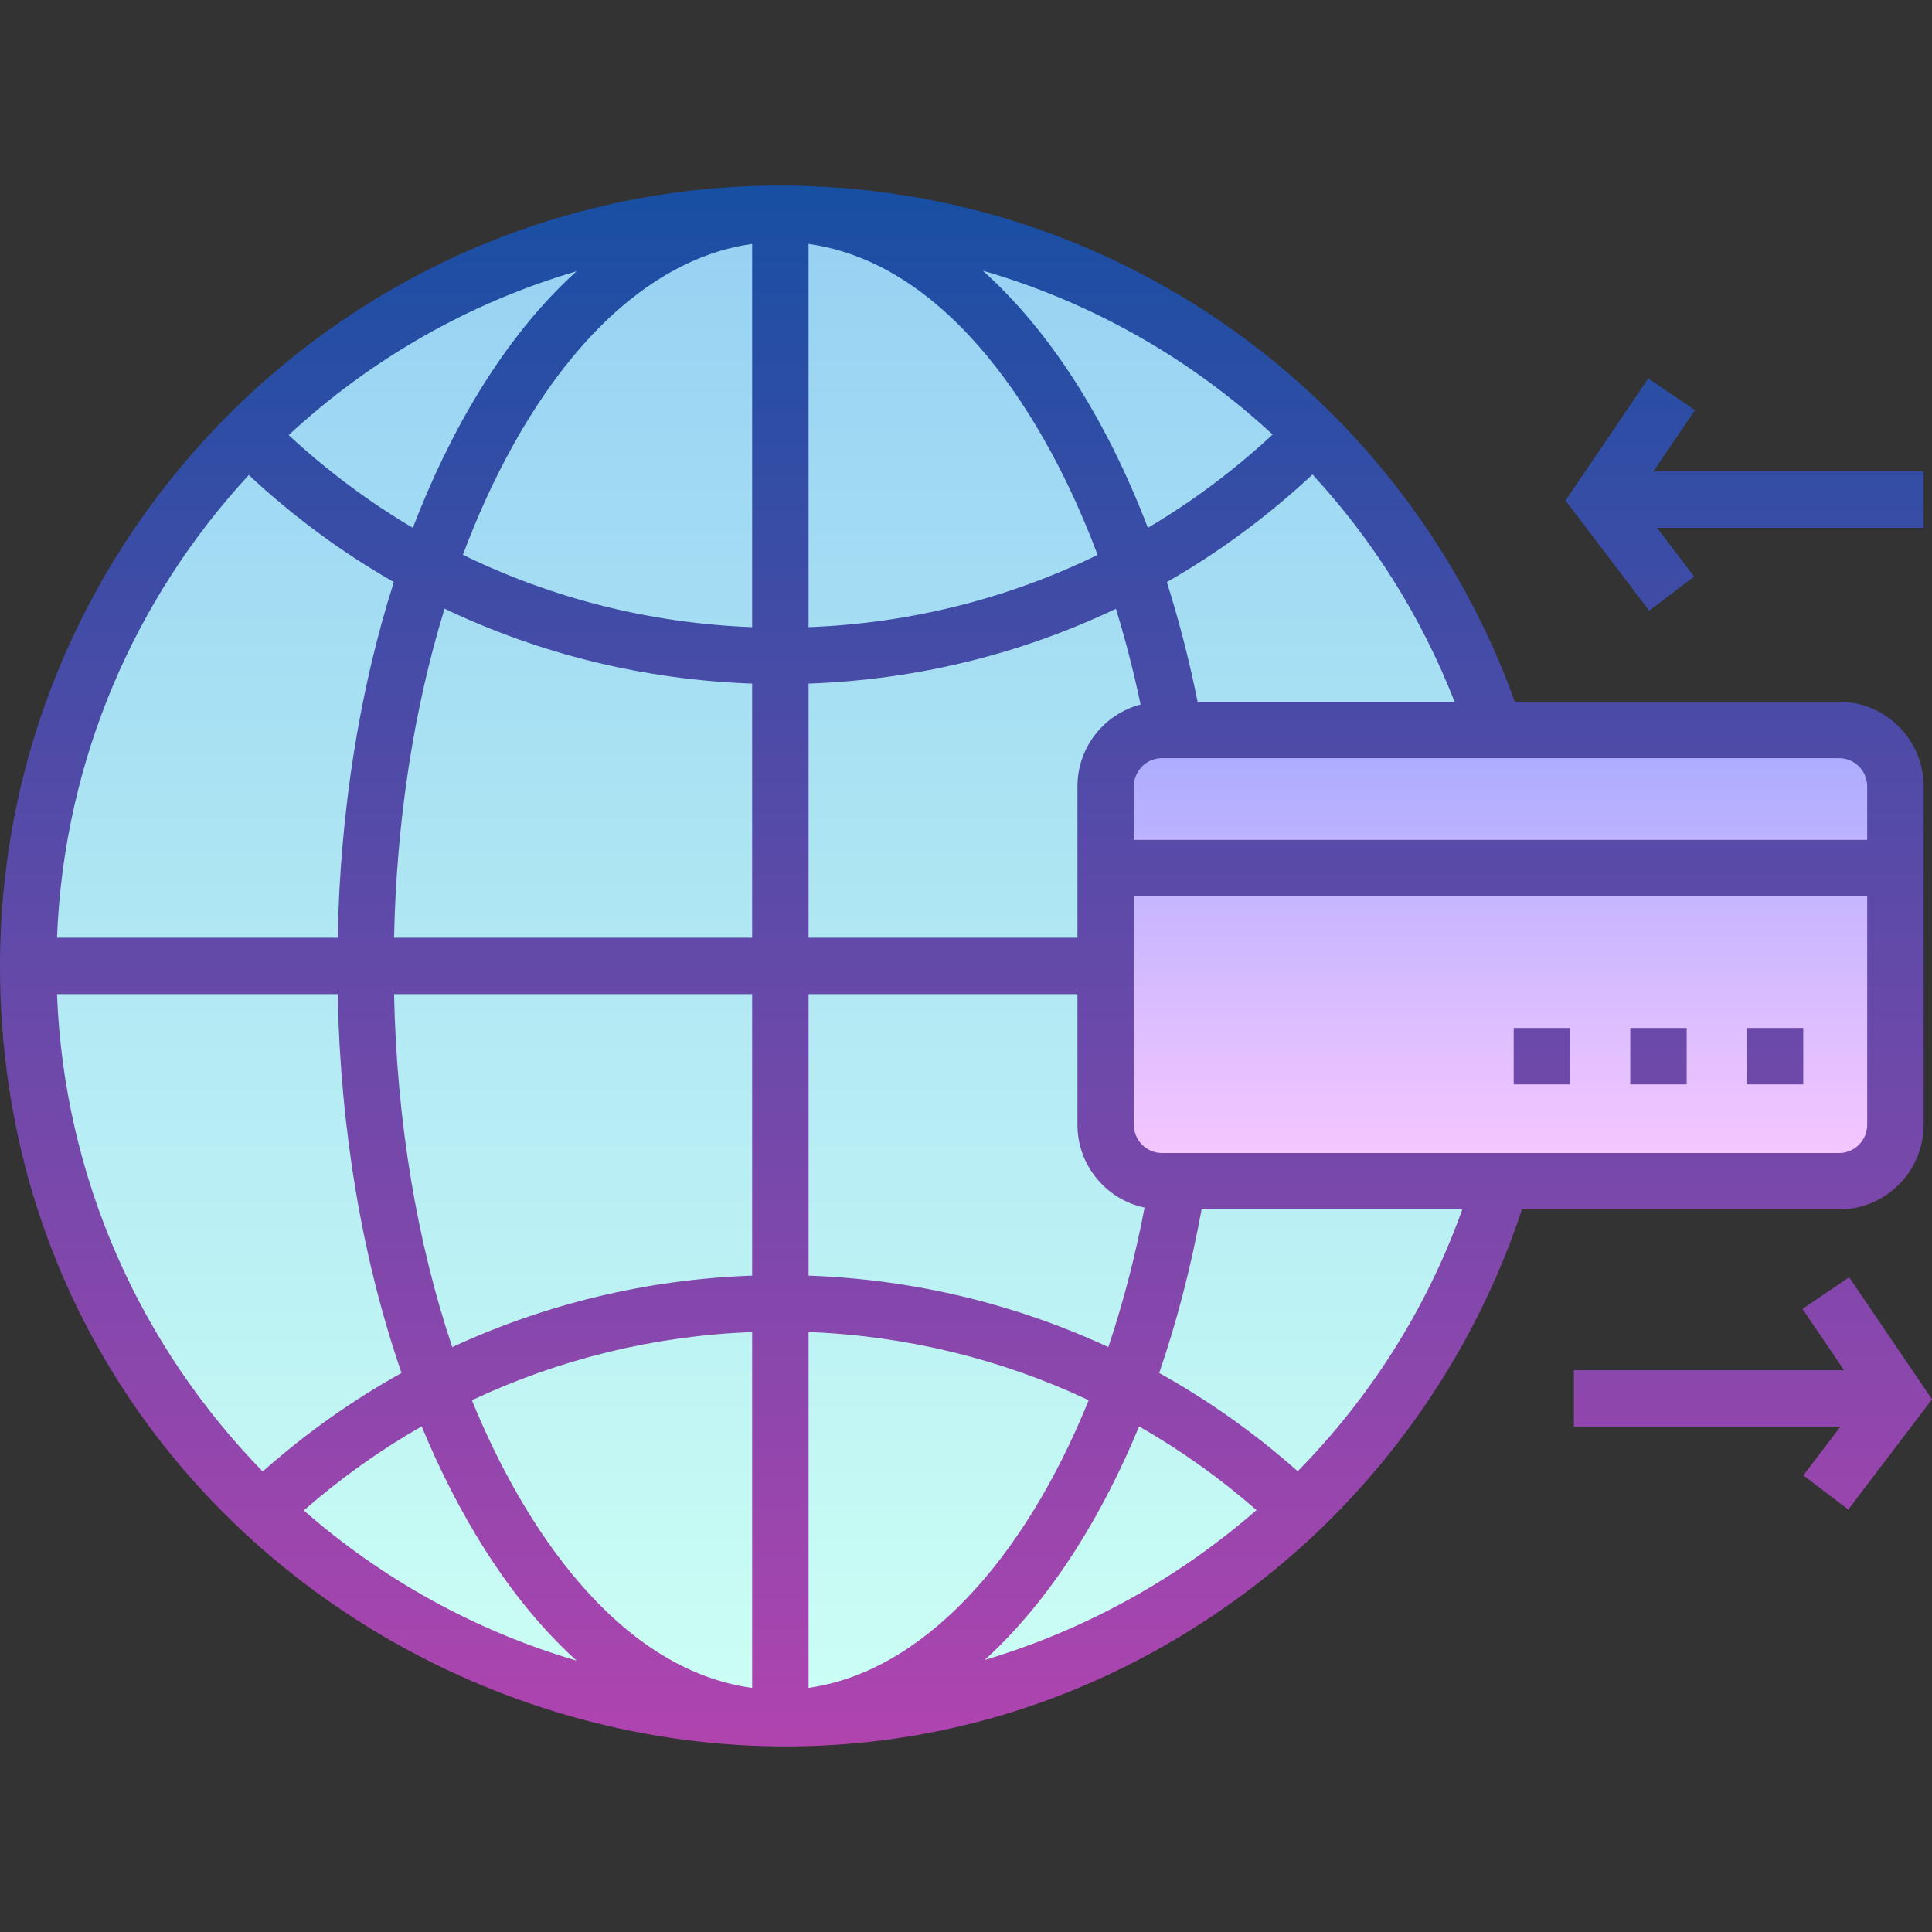 <svg id="Capa_1" enable-background="new 0 0 513.731 513.731" height="512" viewBox="0 0 513.731 513.731" width="512" xmlns="http://www.w3.org/2000/svg" xmlns:xlink="http://www.w3.org/1999/xlink"><rect x="0" y="0" width="513.731" height="513.731" fill="#333333" stroke="none"/><linearGradient id="SVGID_1_" gradientUnits="userSpaceOnUse" x1="207.5" x2="207.5" y1="56.848" y2="456.848"><stop offset="0" stop-color="#96d1f3"/><stop offset="1" stop-color="#ccfff4"/></linearGradient><linearGradient id="SVGID_2_" gradientUnits="userSpaceOnUse" x1="399" x2="399" y1="194.098" y2="314.098"><stop offset="0" stop-color="#a8abff"/><stop offset="1" stop-color="#fac8ff"/></linearGradient><linearGradient id="SVGID_3_" gradientUnits="userSpaceOnUse" x1="256.866" x2="256.866" y1="49.348" y2="464.384"><stop offset="0" stop-color="#174fa3"/><stop offset="1" stop-color="#b044af"/></linearGradient><g><g><circle cx="207.5" cy="256.848" fill="url(#SVGID_1_)" r="200"/><path d="m489 314.098h-180c-8.284 0-15-6.716-15-15v-90c0-8.284 6.716-15 15-15h180c8.284 0 15 6.716 15 15v90c0 8.284-6.716 15-15 15z" fill="url(#SVGID_2_)"/></g><path d="m511.5 299.098v-90c0-12.407-10.094-22.5-22.5-22.5h-86.201c-28.823-80.256-105.485-137.25-195.299-137.25-114.416 0-207.5 93.084-207.5 207.5 0 172.067 197.547 267.757 332.598 165.566 33.574-25.404 59.009-61.042 72.091-100.816h84.311c12.406 0 22.5-10.093 22.5-22.5zm-358.173-226.978c-19.773 17.883-34.051 43.425-43.553 68.231-11.742-6.944-22.804-15.188-33.014-24.655 21.546-19.972 47.653-35.082 76.567-43.576zm-87.173 54.195c11.861 11.058 24.793 20.585 38.569 28.465-9.122 28.646-14.272 60.917-14.94 94.567h-74.623c1.825-47.375 20.847-90.411 50.994-123.032zm-50.994 138.033h74.623c.716 36.089 6.588 70.59 16.985 100.735-13.113 7.296-25.488 16.057-36.909 26.194-32.287-33.051-52.801-77.641-54.699-126.929zm65.627 137.286c9.761-8.547 20.259-16.022 31.342-22.356 9.345 22.638 22.885 45.735 41.198 62.298-27.135-7.972-51.799-21.767-72.54-39.942zm119.213 47.196c-35.833-4.949-60.887-42.972-74.514-76.497 23.161-10.916 48.423-17.13 74.514-18.132zm0-109.637c-27.892.993-54.918 7.508-79.738 19.017-9.439-28.096-14.784-60.203-15.477-93.862h95.215zm0-89.845h-95.215c.641-31.144 5.264-60.961 13.429-87.5 25.331 12.091 53.045 18.914 81.786 19.928zm0-82.581c-27.07-1.03-53.145-7.625-76.913-19.242 3.786-10.116 8.12-19.654 12.986-28.477 17.615-31.944 40.082-50.889 63.927-54.182zm289 34.831c4.136 0 7.5 3.364 7.5 7.5v14.25h-195v-14.25c0-4.136 3.364-7.5 7.5-7.5zm-102.219-15h-68.329c-2.244-11.127-4.985-21.757-8.181-31.814 13.837-7.915 26.825-17.491 38.729-28.612 15.965 17.293 28.884 37.669 37.781 60.426zm-48.385-71.048c-10.252 9.529-21.368 17.821-33.169 24.8-11.144-29.138-26.287-52.585-43.898-68.378 28.913 8.381 55.263 23.384 77.067 43.578zm-123.396-50.679c37.717 5.216 63.534 47.011 76.856 82.682-23.753 11.599-49.807 18.185-76.856 19.214zm0 116.905c28.718-1.013 56.412-7.826 81.727-19.899 2.522 8.183 4.719 16.697 6.56 25.458-9.649 2.535-16.787 11.33-16.787 21.763v40.25h-71.5zm0 82.572h71.5v34.75c0 10.813 7.668 19.866 17.851 22.014-2.513 13.116-5.76 25.528-9.636 37.086-24.813-11.502-51.831-18.013-79.714-19.005v-74.845zm0 184.462v-94.609c26.083 1.001 51.338 7.212 74.492 18.122-17.679 43.586-44.834 72.308-74.492 76.487zm46.854-7.416c18.093-16.473 31.669-39.38 41.037-62.105 11.036 6.31 21.493 13.748 31.218 22.252-20.841 18.17-45.494 31.874-72.255 39.853zm83.216-50.18c-11.399-10.109-23.747-18.847-36.831-26.127 4.664-13.567 8.448-28.125 11.272-43.489h69.321c-9.485 26.513-24.613 50.126-43.762 69.616zm-36.07-84.616c-4.136 0-7.5-3.364-7.5-7.5v-60.75h195v60.75c0 4.136-3.364 7.5-7.5 7.5zm155.5-33.25h15v15h-15zm-31 0h15v15h-15zm-31 0h15v15h-15zm36.028-110.962-22.26-29.291 22.025-32.459 12.412 8.423-11.053 16.289h71.848v15h-70.88l9.852 12.962zm75.203 209.709-22.26 29.291-11.943-9.076 9.852-12.962h-70.88v-15h71.847l-11.053-16.289 12.412-8.423z" fill="url(#SVGID_3_)"/></g></svg>